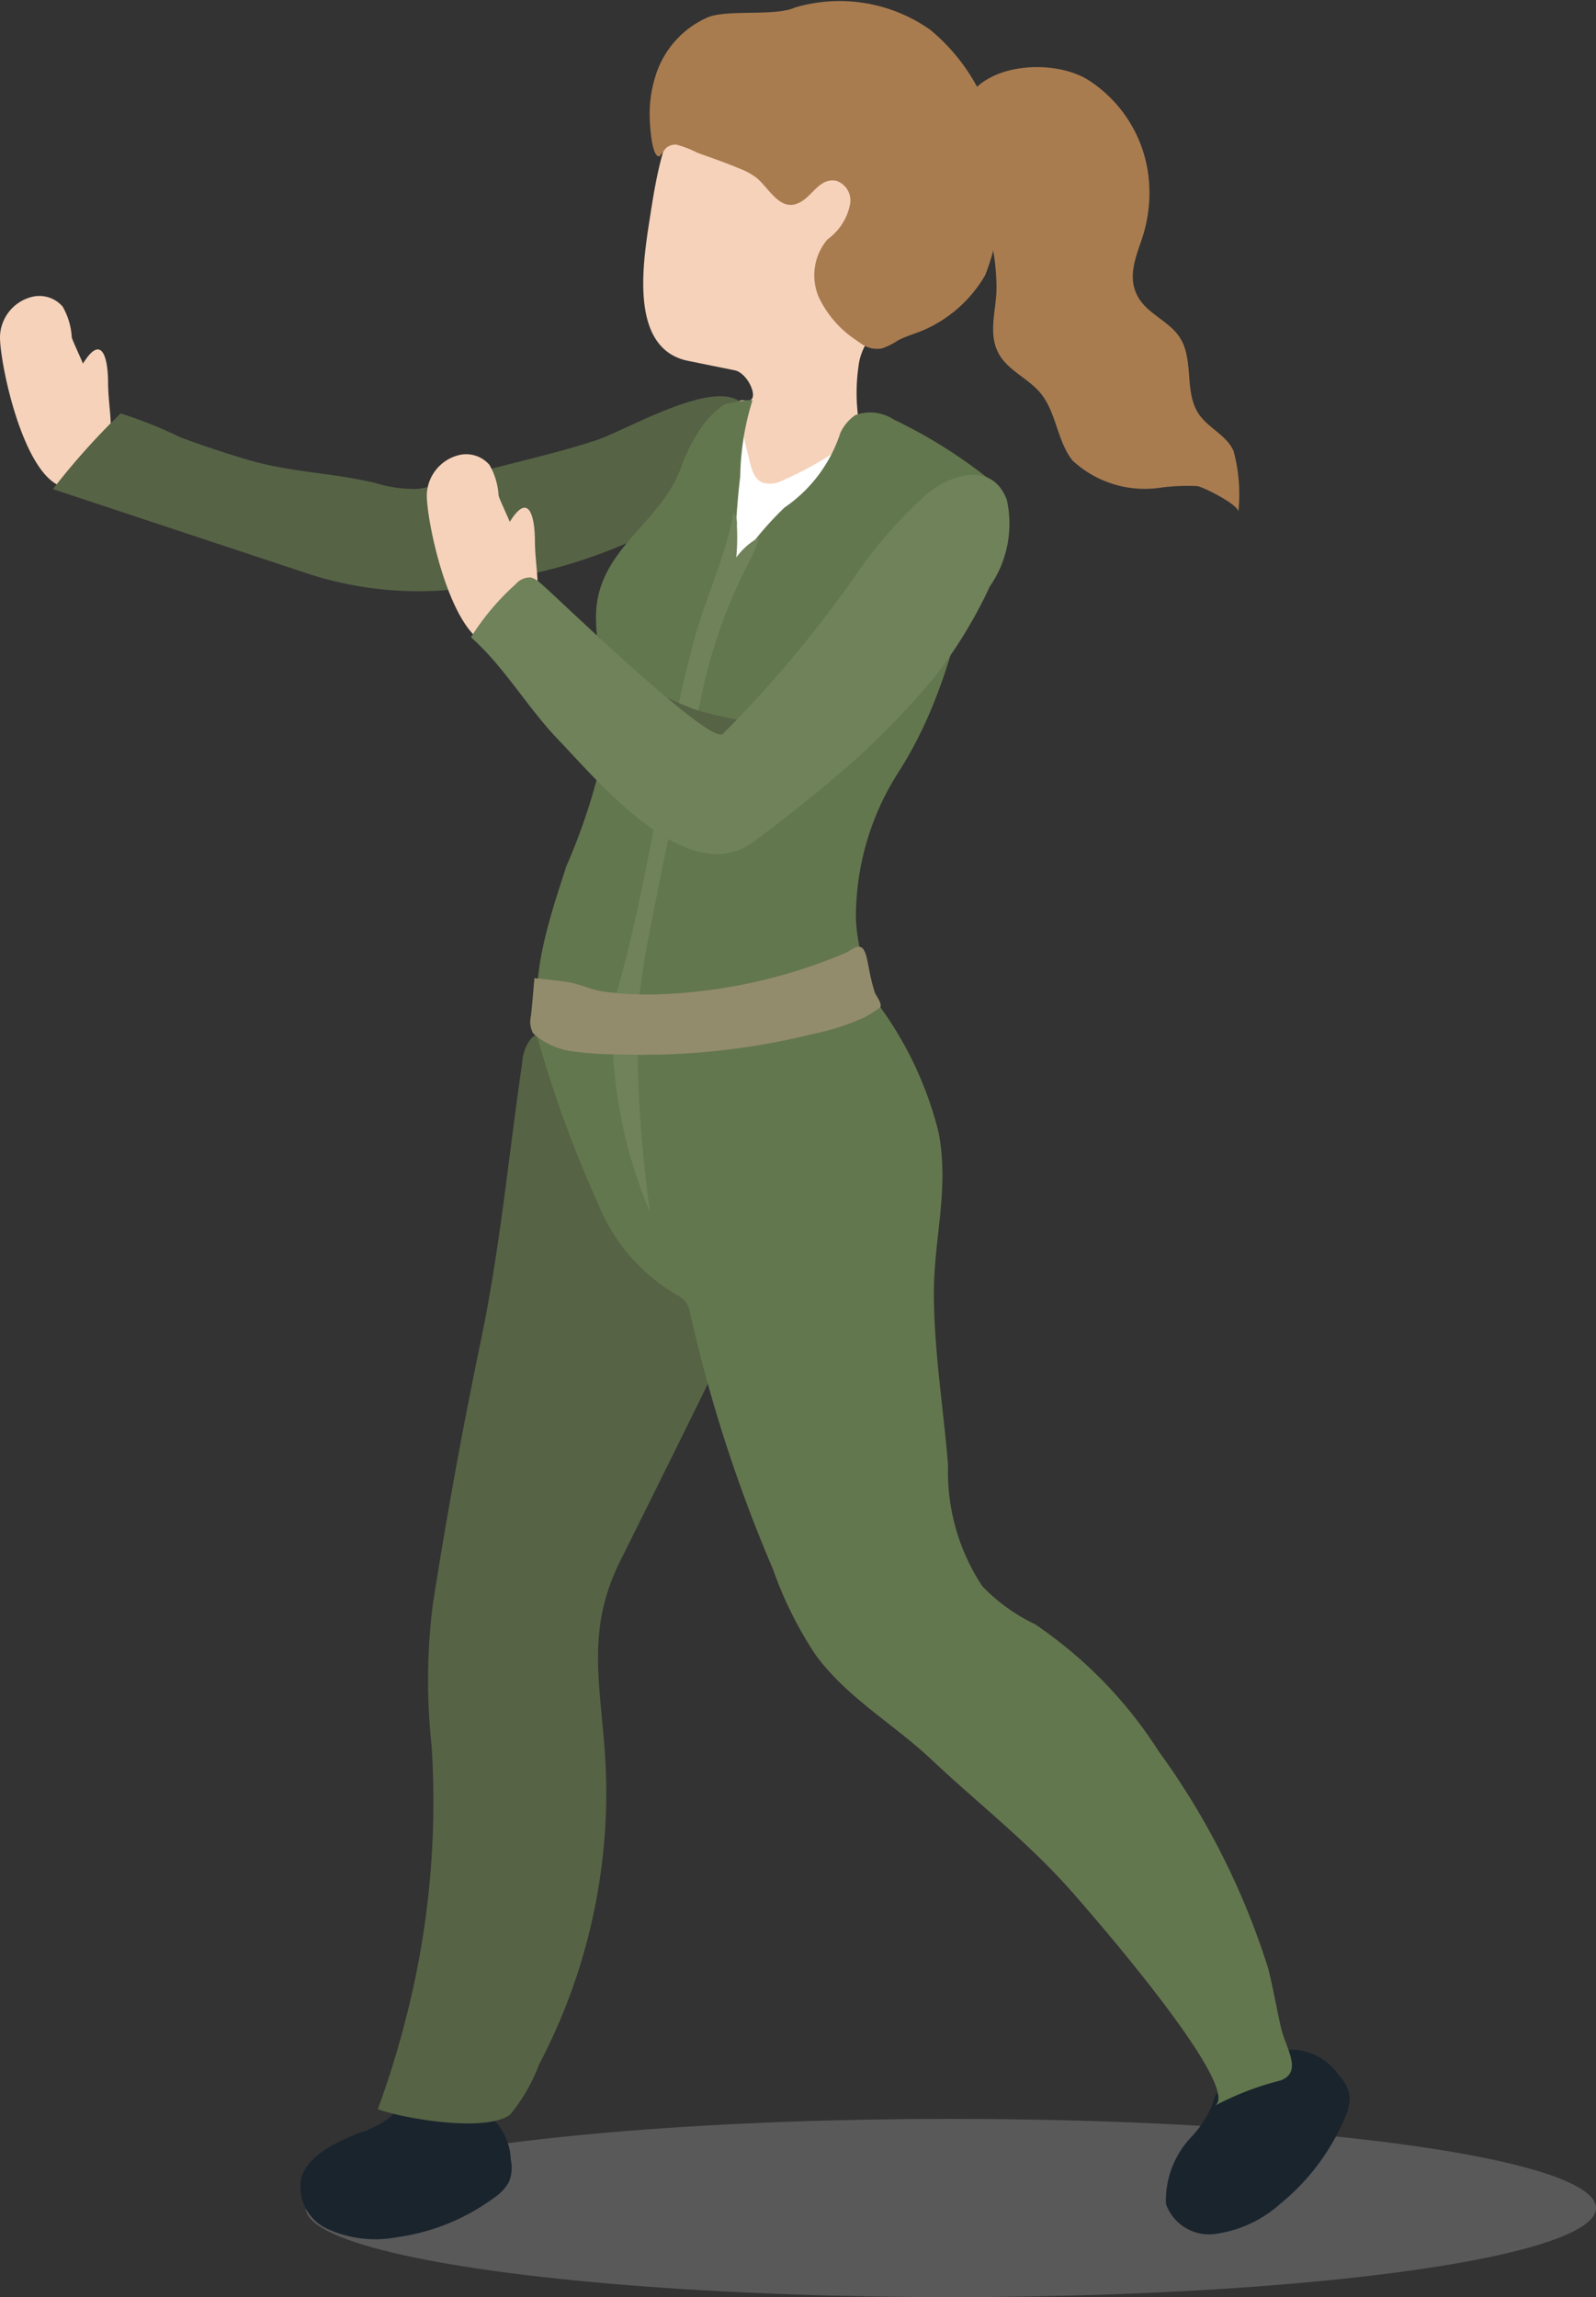 <svg xmlns="http://www.w3.org/2000/svg" viewBox="0 0 47.183 67.909"><rect x="0" y="0" width="47.183" height="67.909" fill="#333333" stroke="none"/><defs><style>.fc560c64-ecb5-4b9b-b737-96dbb5fb982b{isolation:isolate;}.b5ef85ce-b5c2-4c0d-b89b-36509ed8bf0e{fill:none;stroke:#bcbec0;stroke-miterlimit:10;}.bed0f112-3609-4ea1-846a-4e617dba9867{fill:#a7a9ac;opacity:0.33;mix-blend-mode:multiply;}.acfa6d2b-ffd8-43fe-a5d6-a92daad74d86{fill:#1a242d;}.f9098ac1-6e36-4b02-a7e8-08256f34bae0{fill:#566345;}.be750c89-057d-47d1-a488-171bb974e233{fill:#63774e;}.a235843a-f3ba-40eb-9a65-13e533af9f2c{fill:#6f825a;}.ee546093-0ae8-4d43-90d9-dee3765a2d43{fill:#a97c50;}.a4dfebaf-24d8-4055-a484-069ae3938673{fill:#f6d2ba;}.ad3b1d2a-760d-4f24-9db9-e9306c5346f1{fill:#fff;}.a02b7cee-babc-4321-b010-6b5e76333817{fill:#938c6c;}</style></defs><title>Artboard 123</title><g class="fc560c64-ecb5-4b9b-b737-96dbb5fb982b"><g id="a93b3fad-d620-4172-8c8f-9701a6df63e5" data-name="Layer 1"><polyline class="b5ef85ce-b5c2-4c0d-b89b-36509ed8bf0e" points="-384.479 -337.191 -384.479 -562.535 -150.721 -559.018 -150.721 -65.528 -384.479 -69.045 -384.479 -337.191"/><ellipse class="bed0f112-3609-4ea1-846a-4e617dba9867" cx="28.112" cy="65.275" rx="19.072" ry="2.635"/><path class="acfa6d2b-ffd8-43fe-a5d6-a92daad74d86" d="M12.923,62.296a2.247,2.247,0,0,1,1.357.113,1.782,1.782,0,0,1,.82,1.438,1.087,1.087,0,0,1-.056.662,1.397,1.397,0,0,1-.441.466,6.295,6.295,0,0,1-2.883,1.166,3.428,3.428,0,0,1-2.009-.234,1.364,1.364,0,0,1-.8-1.534c.205-.647.969-1.012,1.658-1.302a3.016,3.016,0,0,0,.984-.496,1.088,1.088,0,0,1,.192-.166c.138-.081.364-.016.524-.032C12.487,62.356,12.704,62.319,12.923,62.296Z"/><path class="acfa6d2b-ffd8-43fe-a5d6-a92daad74d86" d="M36.899,61.223a2.356,2.356,0,0,1,1.245-.631,1.761,1.761,0,0,1,1.462.791,1.064,1.064,0,0,1,.294.596,1.425,1.425,0,0,1-.144.635,6.586,6.586,0,0,1-1.916,2.544,3.591,3.591,0,0,1-1.877.878,1.349,1.349,0,0,1-1.494-.883,2.732,2.732,0,0,1,.775-2.003,3.145,3.145,0,0,0,.603-.952,1.118,1.118,0,0,1,.082-.245c.079-.144.31-.209.442-.309C36.55,61.508,36.72,61.359,36.899,61.223Z"/><path class="f9098ac1-6e36-4b02-a7e8-08256f34bae0" d="M22.673,31.488c-.589-.025-.248,3.25-.228,3.598a9.129,9.129,0,0,1-1.061,4.883c-1.002,2.068-2.027,4.123-3.049,6.181-.962,1.937-.628,3.42-.462,5.531a17.223,17.223,0,0,1-.557,5.847A17.143,17.143,0,0,1,15.942,61.021a5.268,5.268,0,0,1-.861,1.494c-.721.537-3.134.119-3.912-.16a27.701,27.701,0,0,0,.909-2.999,25.602,25.602,0,0,0,.679-7.772,17.834,17.834,0,0,1,.041-4.172q.609-3.893,1.412-7.75c.575-2.759.819-5.448,1.228-8.247a1.302,1.302,0,0,1,.233-.677c.627-.732,2.285.175,2.943.376A16.139,16.139,0,0,0,22.673,31.488Z"/><path class="be750c89-057d-47d1-a488-171bb974e233" d="M23.395,29.203a1.426,1.426,0,0,1,2.383.246,10.657,10.657,0,0,1,1.973,4.045c.313,1.652-.139,3.105-.142,4.709-.004,1.686.283,3.43.419,5.114a6.118,6.118,0,0,0,1.017,3.582,5.374,5.374,0,0,0,1.551,1.116A12.945,12.945,0,0,1,34.259,51.779a22.283,22.283,0,0,1,3.229,6.402c.152.594.251,1.2.391,1.797.134.572.655,1.288-.037,1.531a8.579,8.579,0,0,0-1.921.739c.847-.55-3.955-6.021-4.413-6.524-1.245-1.367-2.639-2.451-3.97-3.705-1.12-1.056-2.53-1.85-3.444-3.122A11.417,11.417,0,0,1,22.854,46.396a43.512,43.512,0,0,1-2.448-7.554.871.871,0,0,0-.107-.32.855.855,0,0,0-.253-.221,5.469,5.469,0,0,1-2.363-2.71A34.855,34.855,0,0,1,15.754,30.177a6.848,6.848,0,0,1,3.415.809"/><path class="a235843a-f3ba-40eb-9a65-13e533af9f2c" d="M18.846,31.138a37.679,37.679,0,0,0,.375,4.708,14.069,14.069,0,0,1-1.103-4.804.703.703,0,0,1,.012-.307.432.432,0,0,1,.621-.177.657.657,0,0,1,.254.654"/><path class="ee546093-0ae8-4d43-90d9-dee3765a2d43" d="M29.409,7.718a4.827,4.827,0,0,0-.281-1.131c-.447-1.168-1.29-2.473-.518-3.698.67-1.064,2.619-1.128,3.581-.513A3.931,3.931,0,0,1,33.959,5.267a4.273,4.273,0,0,1-.17,1.701c-.189.593-.49,1.215-.137,1.825.287.495.917.704,1.227,1.185.427.66.12,1.612.561,2.263.283.417.827.63,1.028,1.092a4.959,4.959,0,0,1,.143,1.796c-.002-.211-1.002-.715-1.205-.757a5.922,5.922,0,0,0-1.135.05,3.134,3.134,0,0,1-2.566-.811c-.458-.581-.474-1.424-.947-1.993-.352-.424-.922-.647-1.207-1.119-.375-.621-.079-1.362-.091-2.032A6.816,6.816,0,0,0,29.409,7.718Z"/><path class="a4dfebaf-24d8-4055-a484-069ae3938673" d="M3.025,13.674c.438-.736.174-1.471.17-2.375-.003-.717-.183-1.454-.743-.549.006-.01-.305-.673-.33-.774a2.052,2.052,0,0,0-.27-.912.909.909,0,0,0-.95-.276A1.247,1.247,0,0,0,0,9.947c-.011.886.879,5.046,2.345,4.405a1.112,1.112,0,0,0,.325-.235A2.198,2.198,0,0,0,3.025,13.674Z"/><path class="f9098ac1-6e36-4b02-a7e8-08256f34bae0" d="M12.946,17.463A12.642,12.642,0,0,0,15.71,16.968a15.184,15.184,0,0,0,5.299-2.28c.027-.862,1.516-1.346,1.11-2.481-.484-1.354-3.498.476-4.487.805-1.473.49-3.085.784-4.597,1.273a3.345,3.345,0,0,1-.671.167,3.777,3.777,0,0,1-1.262-.173c-1.261-.302-2.537-.319-3.767-.684-.675-.2-1.343-.42-2.002-.667a12.753,12.753,0,0,0-1.766-.706A20.853,20.853,0,0,0,1.564,14.46L8.943,16.906A10.523,10.523,0,0,0,12.946,17.463Z"/><path class="a4dfebaf-24d8-4055-a484-069ae3938673" d="M22.671,17.446a.356.356,0,0,0,.15.174.328.328,0,0,0,.213-.002,2.613,2.613,0,0,0,1.075-.649,4.525,4.525,0,0,0,1.473-2.047c.098-.455-.142-.706-.191-1.107-.028-.227.046-.514.029-.757-.019-.269-.04-.538-.059-.806a5.517,5.517,0,0,1,.018-1.414,1.671,1.671,0,0,1,.568-1.082c.264-.156.582-.092.804-.367a6.401,6.401,0,0,0,.839-4.49,3.783,3.783,0,0,0-.807-2.012,3.783,3.783,0,0,0-1.396-.946,4.799,4.799,0,0,0-2.998-.334c-1.933.478-2.596,1.893-2.95,3.543-.08.375-.145.761-.205,1.152-.197,1.285-.705,3.998,1.108,4.366l1.38.28c.436.089.814,1.045.268.884-.144-.008-.148.046-.235.161a1.163,1.163,0,0,0-.171.396,5.498,5.498,0,0,0-.2,2.138c.079.59.586.932.774,1.46A10.157,10.157,0,0,0,22.671,17.446Z"/><path class="ad3b1d2a-760d-4f24-9db9-e9306c5346f1" d="M21.806,12.381c.19.054.163.327.181.473.031.255.115.515.171.766.057.254.141.543.38.646a.788.788,0,0,0,.584-.056,10.052,10.052,0,0,0,1.389-.737c.069-.04.973-.608.996-.517a4.8,4.8,0,0,1-.28,1.917q-.176.998-.367,1.992-.378,1.969-.807,3.928-.425,1.96-.878,3.915c-.079.346-.772,3.886-.898,3.884a15.846,15.846,0,0,1-5.31-1.003q.315-1.736.697-3.46,1.003-4.535,2.456-8.954a11.032,11.032,0,0,1,.82-1.994,2.011,2.011,0,0,1,.639-.766A.34.34,0,0,1,21.806,12.381Z"/><path class="be750c89-057d-47d1-a488-171bb974e233" d="M29.432,14.321A14.67,14.67,0,0,0,26.421,12.402a1.269,1.269,0,0,0-1.136-.13,1.307,1.307,0,0,0-.442.527,4.259,4.259,0,0,1-1.651,2.206,9.747,9.747,0,0,0-1.471,1.798,23.784,23.784,0,0,1,.163-2.725,7.936,7.936,0,0,1,.357-2.231c.031-.075-.769.076-.854.127a2.732,2.732,0,0,0-.698.731,5.243,5.243,0,0,0-.573,1.16c-.593,1.586-2.357,2.336-2.489,4.163-.054.745.174,1.451.114,2.189-.072.883.074,1.763-.053,2.65a18.042,18.042,0,0,1-.95,2.752c-.261.855-1.332,3.759-.587,4.595.347.389,1.872.273,2.402.373.968.183,1.919.452,2.898.574a26.858,26.858,0,0,0,3.931.176c-.006-.778.205-1.583.169-2.35-.03-.639-.253-1.266-.247-1.93a7.937,7.937,0,0,1,1.246-4.211c1.643-2.549,2.044-5.523,2.757-8.452"/><path class="ee546093-0ae8-4d43-90d9-dee3765a2d43" d="M25.296,10.046a3.119,3.119,0,0,1-1.087-1.254,1.638,1.638,0,0,1,.253-1.714,1.67,1.67,0,0,0,.669-1.043.613.613,0,0,0-.398-.687c-.433-.098-.663.329-.95.547-.662.504-1.006-.297-1.416-.637a1.944,1.944,0,0,0-.486-.267c-.413-.178-.843-.321-1.266-.476a3.171,3.171,0,0,0-.617-.239.439.439,0,0,0-.287.083c-.045.031-.197.263-.222.264-.233.01-.276-.97-.281-1.144a3.702,3.702,0,0,1,.162-1.204A2.783,2.783,0,0,1,20.926.512c.568-.239,2.004-.024,2.571-.288A4.649,4.649,0,0,1,27.502.882a5.72,5.72,0,0,1,2.055,4.853,6.119,6.119,0,0,1-.436,2.408,3.915,3.915,0,0,1-1.826,1.62c-.252.108-.521.177-.762.308a1.874,1.874,0,0,1-.467.231.804.804,0,0,1-.605-.141C25.407,10.124,25.352,10.086,25.296,10.046Z"/><path class="a235843a-f3ba-40eb-9a65-13e533af9f2c" d="M21.442,17.977q.023-.07.046-.138a6.381,6.381,0,0,0,.297-2.297.608.608,0,0,0-.095-.394c-.246,1.333-.834,2.524-1.181,3.815-1.003,3.735-1.363,7.587-2.546,11.274a.148.148,0,0,0-.007.1.142.142,0,0,0,.088.067,1.142,1.142,0,0,0,.496.072.193.193,0,0,0,.12-.04.204.204,0,0,0,.048-.099c.207-.76.265-1.593.416-2.371.237-1.216.474-2.432.737-3.643.265-1.222.554-2.439.857-3.653a15.347,15.347,0,0,1,1.442-4.089,2.661,2.661,0,0,0,.278-.692,2.001,2.001,0,0,0-.84.875,4.959,4.959,0,0,0,.095-1.446"/><path class="f9098ac1-6e36-4b02-a7e8-08256f34bae0" d="M20.526,20.971a11.668,11.668,0,0,0,1.866.394,6.16,6.16,0,0,0,1.386.193,10.034,10.034,0,0,0-1.163.273,12.068,12.068,0,0,1-1.425.229,10.672,10.672,0,0,1-2.704-.258,1.064,1.064,0,0,1-.368-.117,1.065,1.065,0,0,1-.342-.948c-.001-.298.038-.602.02-.898-.018-.296-.068-.595-.099-.891a.605.605,0,0,1-.002-.169,3.947,3.947,0,0,0,1.331,1.493,13.715,13.715,0,0,0,1.468.687Z"/><path class="a4dfebaf-24d8-4055-a484-069ae3938673" d="M15.643,18.353c.438-.736.174-1.471.17-2.375-.003-.717-.183-1.454-.743-.549.006-.01-.305-.673-.33-.774a2.052,2.052,0,0,0-.27-.912.909.909,0,0,0-.95-.276,1.247,1.247,0,0,0-.902,1.16c-.011.886.879,5.046,2.345,4.405a1.112,1.112,0,0,0,.325-.235A2.198,2.198,0,0,0,15.643,18.353Z"/><path class="a235843a-f3ba-40eb-9a65-13e533af9f2c" d="M25.257,17.062a13.413,13.413,0,0,1,2.186-2.496c.758-.588,1.913-.894,2.324.217a3.263,3.263,0,0,1-.505,2.556,13.823,13.823,0,0,1-1.691,2.749,25.091,25.091,0,0,1-2.3,2.384c-.967.846-1.965,1.656-2.996,2.416-1.926,1.42-4.529-1.721-5.787-3.038-.91-.953-1.581-2.138-2.564-3.01a7.24,7.24,0,0,1,1.32-1.569.553.553,0,0,1,.45-.199.677.677,0,0,1,.287.17c.475.402,5.007,4.809,5.391,4.452A35.592,35.592,0,0,0,25.257,17.062Z"/><path class="a02b7cee-babc-4321-b010-6b5e76333817" d="M25.689,28.632a5.39,5.39,0,0,0,.176.717c.039.092.257.37.134.452a4.842,4.842,0,0,1-.445.275A7.009,7.009,0,0,1,24,30.574q-.95.235-1.925.38a20.992,20.992,0,0,1-3.844.214,9.711,9.711,0,0,1-1.327-.09,2.153,2.153,0,0,1-1.141-.529.708.708,0,0,1-.068-.505c.043-.374.072-.758.104-1.126.085.006,1.055.111,1.055.129.329.062.63.215.963.264a9.87,9.87,0,0,0,1.482.089,15.504,15.504,0,0,0,5.695-1.227c.138-.054.3-.23.457-.172C25.609,28.059,25.658,28.508,25.689,28.632Z"/></g></g></svg>